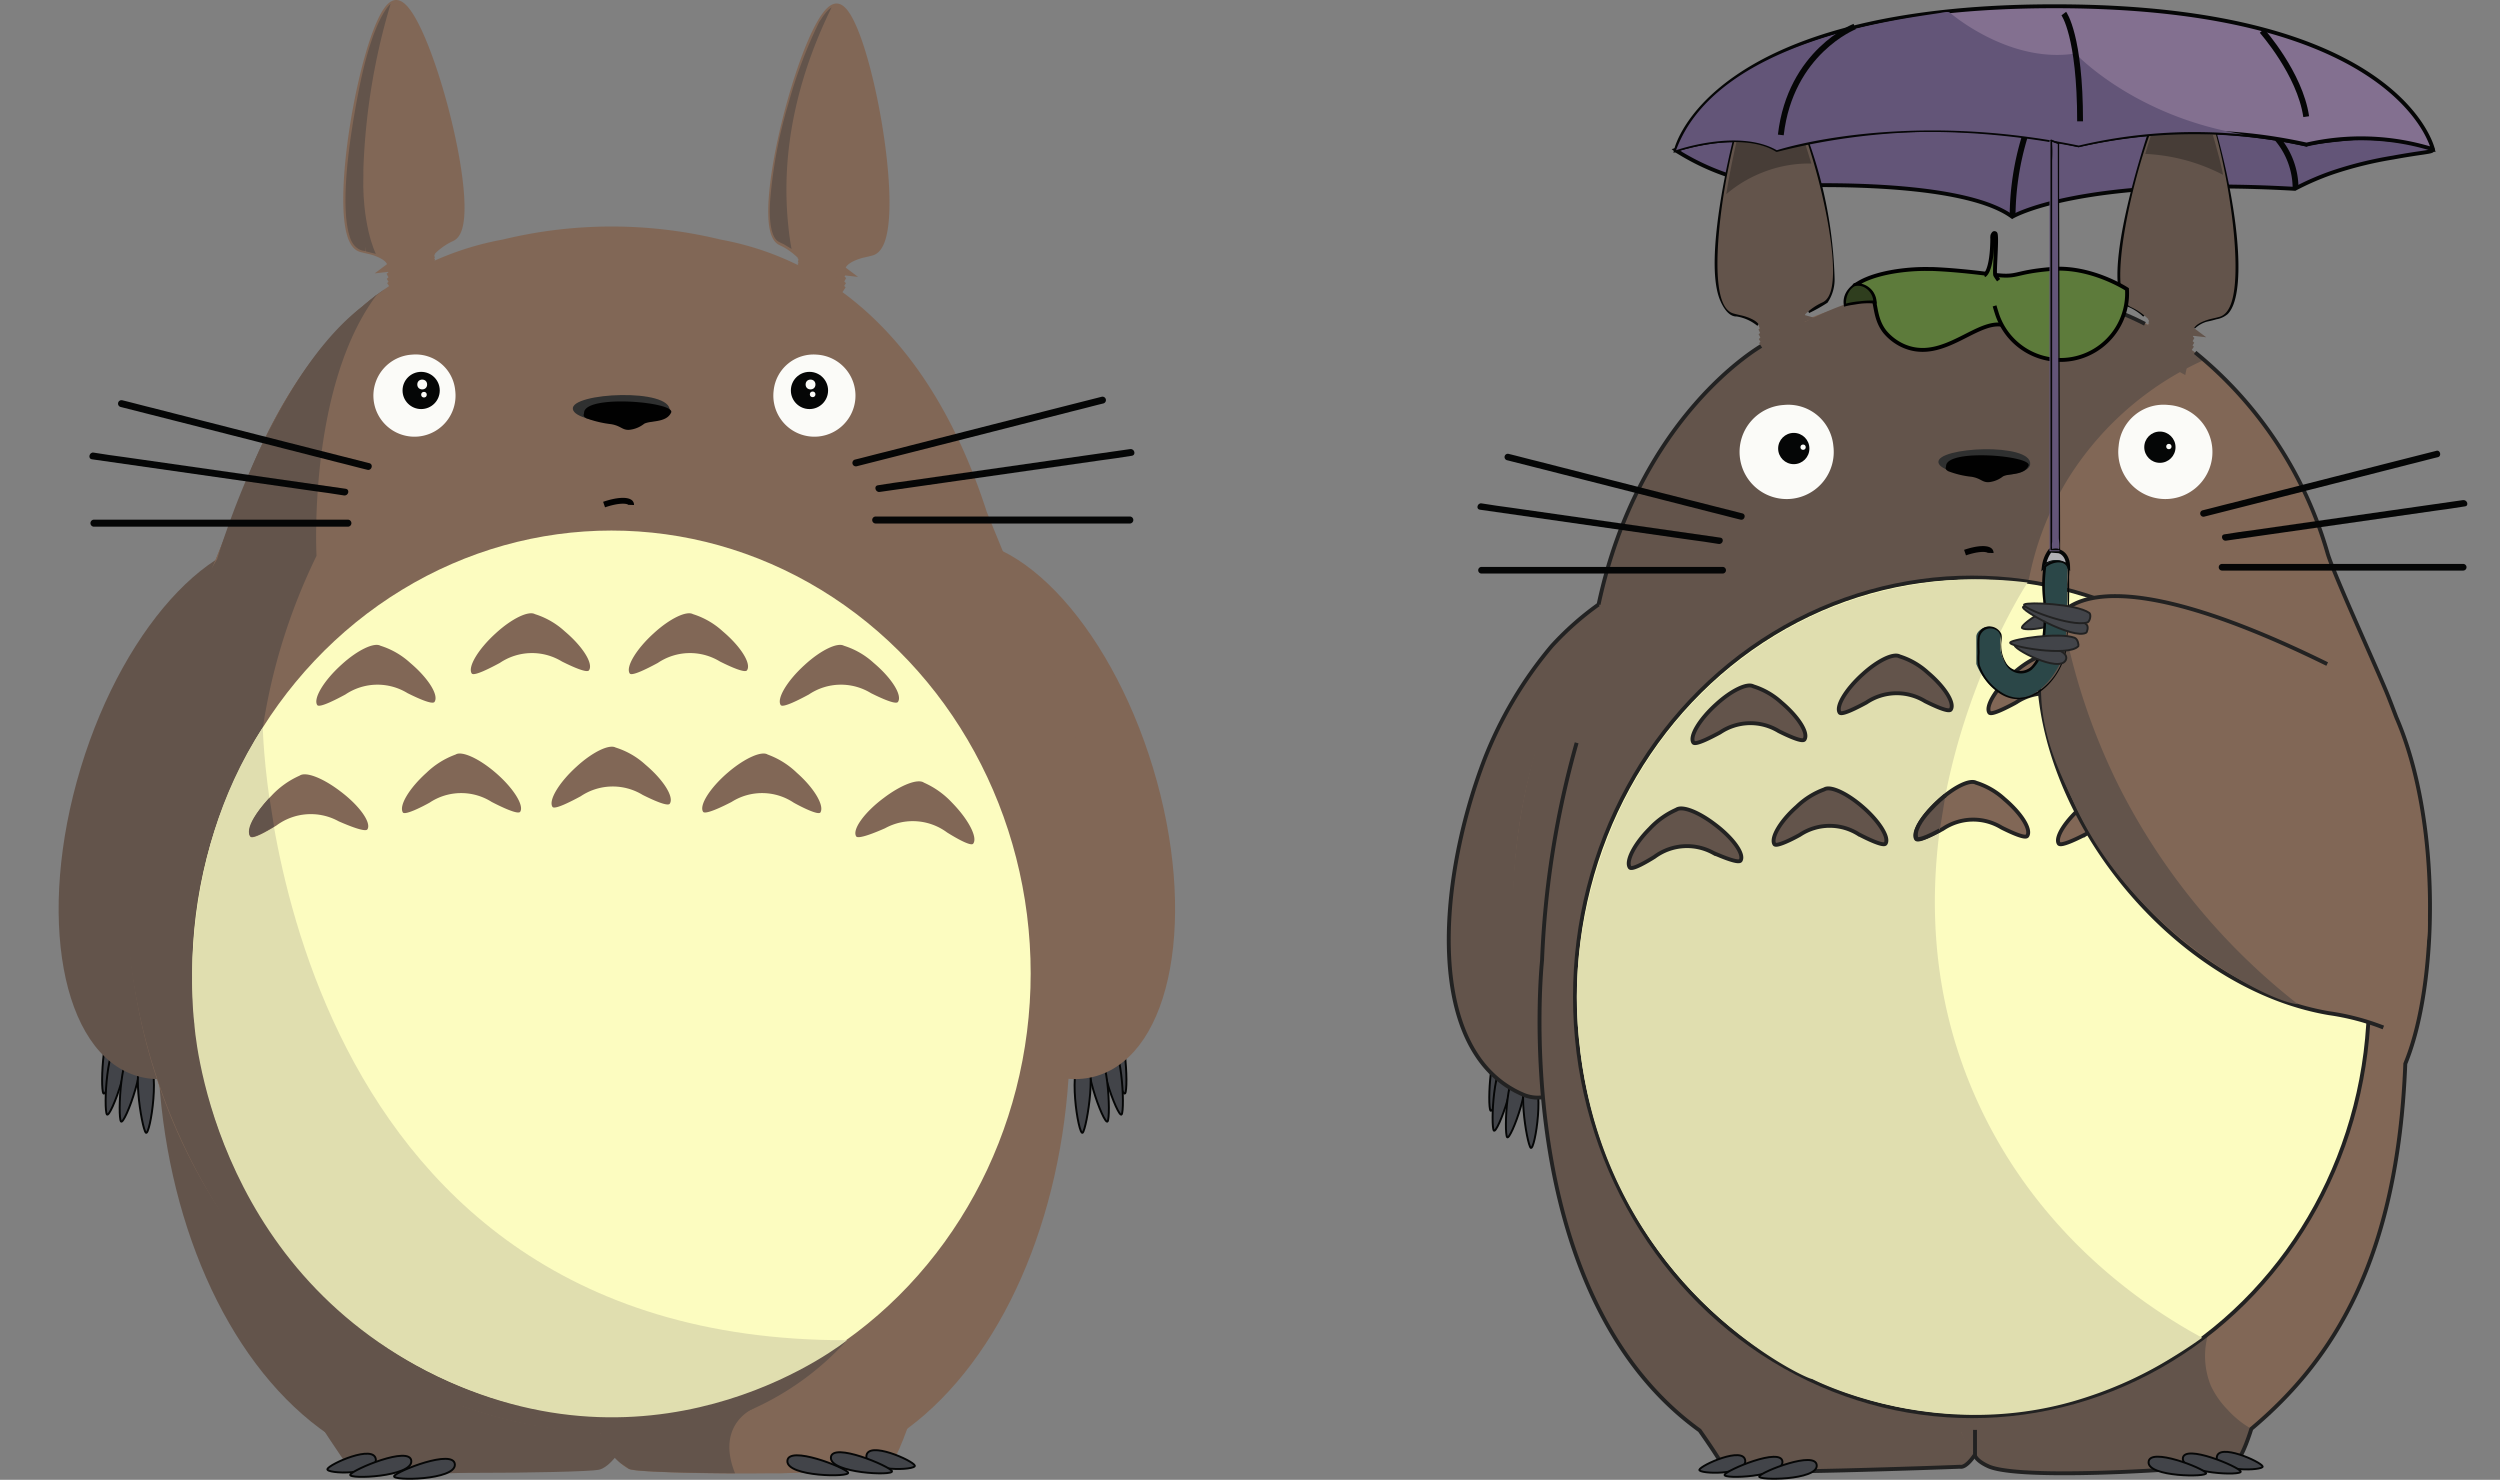 <svg xmlns="http://www.w3.org/2000/svg" viewBox="3869 270.412 321 190.003">
  <rect x="3869" y="270.412" width="321" height="190.003" fill="#808080" stroke="none"/>
  <defs>
    <style>
      .cls-1, .cls-20 {
        fill: #424449;
        stroke-width: 0.25px;
      }

      .cls-1, .cls-16, .cls-17, .cls-18, .cls-21, .cls-25, .cls-29, .cls-31 {
        stroke: #050606;
      }

      .cls-15, .cls-2, .cls-26 {
        fill: #63544b;
      }

      .cls-14, .cls-19, .cls-3, .cls-9 {
        fill: #816756;
      }

      .cls-13, .cls-4 {
        fill: #fcfcc0;
      }

      .cls-5 {
        fill: #e0deaf;
      }

      .cls-23, .cls-6 {
        fill: #fbfbf8;
      }

      .cls-7 {
        fill: #050606;
      }

      .cls-12, .cls-17, .cls-25, .cls-8 {
        fill: none;
      }

      .cls-8 {
        stroke: #010101;
      }

      .cls-17, .cls-31, .cls-8 {
        stroke-width: 0.75px;
      }

      .cls-9 {
        stroke: #816756;
      }

      .cls-18, .cls-19, .cls-23, .cls-25, .cls-26, .cls-9 {
        stroke-width: 1px;
      }

      .cls-10 {
        fill: #2f3030;
      }

      .cls-11 {
        fill: #010101;
      }

      .cls-12, .cls-13, .cls-14, .cls-15, .cls-19, .cls-20 {
        stroke: #222;
      }

      .cls-12, .cls-13, .cls-14, .cls-15, .cls-16, .cls-21, .cls-24, .cls-29 {
        stroke-width: 0.5px;
      }

      .cls-16, .cls-18, .cls-30 {
        fill: #635578;
      }

      .cls-21 {
        fill: #b0afb4;
      }

      .cls-22 {
        fill: #2b4748;
      }

      .cls-23, .cls-24 {
        stroke: #000;
      }

      .cls-24 {
        fill: #5d7b3b;
      }

      .cls-26 {
        stroke: #63544b;
      }

      .cls-27 {
        fill: #473d37;
      }

      .cls-28 {
        fill: #2f3e1e;
      }

      .cls-29, .cls-31 {
        fill: #837090;
      }
    </style>
  </defs>
  <g id="group-27" transform="translate(3847)">
    <g id="group-16" transform="translate(22 270.912)">
      <path id="path" class="cls-1" d="M12.5,299.543c-.451-.586-.045-9.963,1.893-9.2S12.947,300.129,12.5,299.543Z" transform="translate(0.78 -159.652)"/>
      <path id="path-2" data-name="path" class="cls-1" d="M13.5,305.543c-.451-.586-.045-9.963,1.893-9.2S13.947,306.129,13.5,305.543Z" transform="translate(0.231 -162.947)"/>
      <path id="path-3" data-name="path" class="cls-1" d="M17.5,307.543c-.451-.586-.045-9.963,1.893-9.2S17.947,308.129,17.5,307.543Z" transform="translate(-1.965 -164.046)"/>
      <path id="path-4" data-name="path" class="cls-1" d="M23.54,310.565c-.541-.5-2.029-9.738,0-9.377C25.569,301.593,24.081,311.06,23.54,310.565Z" transform="translate(-4.808 -165.625)"/>
      <ellipse id="ellipse" class="cls-2" cx="35.75" cy="18.348" rx="35.75" ry="18.348" transform="translate(0 132.327) rotate(-73.154)"/>
      <path id="path-5" data-name="path" class="cls-1" d="M300.669,299.543c.451-.586.045-9.963-1.893-9.2S300.218,300.129,300.669,299.543Z" transform="translate(-156.203 -159.652)"/>
      <path id="path-6" data-name="path" class="cls-1" d="M299.669,305.543c.451-.586.045-9.963-1.893-9.2S299.218,306.129,299.669,305.543Z" transform="translate(-155.654 -162.947)"/>
      <path id="path-7" data-name="path" class="cls-1" d="M295.669,307.543c.451-.586.045-9.963-1.893-9.2S295.218,308.129,295.669,307.543Z" transform="translate(-153.457 -164.046)"/>
      <path id="path-8" data-name="path" class="cls-1" d="M290.34,310.565c.541-.5,2.029-9.738,0-9.377C288.311,301.593,289.8,311.06,290.34,310.565Z" transform="translate(-151.329 -165.625)"/>
      <ellipse id="ellipse-2" data-name="ellipse" class="cls-3" cx="18.348" cy="35.75" rx="18.348" ry="35.75" transform="translate(102.569 74.526) rotate(-16.846)"/>
      <ellipse id="ellipse-3" data-name="ellipse" class="cls-2" cx="37.238" cy="56.398" rx="37.238" ry="56.398" transform="translate(20.219 75.873)"/>
      <ellipse id="ellipse-4" data-name="ellipse" class="cls-3" cx="37.238" cy="56.398" rx="37.238" ry="56.398" transform="translate(62.912 75.873)"/>
      <path id="path-9" data-name="path" class="cls-2" d="M72.9,402.8s3.516,5.5,4.418,6.537c.947,1.037,29.844.766,32.053.316,2.66-.541,6.762-9.016,2.66-6.086" transform="translate(-32.484 -221.434)"/>
      <path id="path-10" data-name="path" class="cls-3" d="M193.767,402.7s-1.984,6.041-2.885,6.266c-6.357,1.623-30.791,1.127-33.09.631-2.66-.586-6.672-9.062-2.66-6.131" transform="translate(-76.711 -221.379)"/>
      <path id="path-11" data-name="path" class="cls-1" d="M95.489,417.1c.316-.631,7.709-3.562,7.8-1.488C103.379,417.638,95.174,417.728,95.489,417.1Z" transform="translate(-44.884 -228.067)"/>
      <path id="path-12" data-name="path" class="cls-1" d="M76.493,415.394c.225-.631,6.041-3.246,6.221-1.217C82.8,416.25,76.268,416.025,76.493,415.394Z" transform="translate(-34.454 -227.266)"/>
      <path id="path-13" data-name="path" class="cls-1" d="M82.992,416.44c.271-.631,7.709-3.787,7.844-1.758S82.722,417.071,82.992,416.44Z" transform="translate(-38.023 -227.591)"/>
      <path id="path-14" data-name="path" class="cls-1" d="M215.3,416.1c-.316-.631-7.709-3.562-7.8-1.488C207.409,416.638,215.614,416.728,215.3,416.1Z" transform="translate(-106.402 -227.518)"/>
      <path id="path-15" data-name="path" class="cls-1" d="M236.219,414.394c-.225-.631-6.041-3.246-6.221-1.217C229.862,415.25,236.444,415.025,236.219,414.394Z" transform="translate(-118.757 -226.716)"/>
      <path id="path-16" data-name="path" class="cls-1" d="M227.742,415.44c-.271-.631-7.709-3.787-7.844-1.758S228.013,416.071,227.742,415.44Z" transform="translate(-113.211 -227.042)"/>
      <path id="path-17" data-name="path" class="cls-2" d="M51.719,82.476c-12.488,9.512-17.357,25.742-17.357,25.742l-8.7,21.685c-11.361,24.164-2.7,51.484-2.7,51.484a69.81,69.81,0,0,0,21.234,33.09A59.315,59.315,0,0,0,80.346,228.5a7.138,7.138,0,0,0,.947,2.029,7.027,7.027,0,0,0,1.758,2.029s.5.316.992.676c.857.541,13.66.586,13.66.586-2.57-6.4,2.48-8.385,2.48-8.385-8.16-1.533-29.439-6.627-45.758-25.381-19.43-22.361-24.119-55.316-12.8-85.7A63.526,63.526,0,0,1,45.9,94.513,65.337,65.337,0,0,1,52.53,82.07l.18-.27Z" transform="translate(-3.323 -45.148)"/>
      <path id="path-18" data-name="path" class="cls-3" d="M136.624,117.1l-6.762-16.545c-8.115-25.2-23.082-32.955-34.217-34.984a59.191,59.191,0,0,0-27.906,0c-9.648,1.758-22.271,7.8-30.746,25.967h0a70.785,70.785,0,0,0-2.8,6.9l-9.062,22.226-.27.676h0A76.019,76.019,0,0,0,19.5,149.466c0,38.23,27.816,69.2,62.168,69.2s62.168-30.971,62.168-69.2A75.255,75.255,0,0,0,136.624,117.1Z" transform="translate(-3.158 -35.318)"/>
      <path id="path-19" data-name="path" class="cls-2" d="M51.308,83.3c-8.926,11.857-7.754,33.541-7.754,33.541-13.209,27.094-9.2,58.787,9.783,79.435,22.316,24.254,54.5,21.639,58.336,21.279a36.442,36.442,0,0,1-12.127,8.836c-8.385,3.742-16,3.246-21.279,2.975a59.209,59.209,0,0,1-12.848-2.3A60.017,60.017,0,0,1,30.8,200.424a78.411,78.411,0,0,1-11.676-38.14A81.855,81.855,0,0,1,30.8,117.247s6.852-23.4,18.619-32.414l.811-.676C50.632,83.841,50.947,83.57,51.308,83.3Z" transform="translate(-2.912 -45.972)"/>
      <ellipse id="ellipse-5" data-name="ellipse" class="cls-4" cx="53.828" cy="56.849" rx="53.828" ry="56.849" transform="translate(24.683 67.623)"/>
      <path id="path-20" data-name="path" class="cls-5" d="M47.042,206.6s1.307,78.849,75.017,78.668c0,0-23.172,18.754-52.566,4.643s-31.242-45.262-31.242-45.262S35.5,224.182,47.042,206.6Z" transform="translate(-13.298 -113.686)"/>
      <path id="path-21" data-name="path" class="cls-3" d="M152.4,214.378a10.132,10.132,0,0,0-3.832-2.209c-.812-.451-2.93.541-5,2.434-2.3,2.074-3.652,4.373-3.111,5.184.27.406,2.434-.721,3.607-1.352a7.378,7.378,0,0,1,7.98-.18c1.172.586,3.2,1.533,3.471,1.127C156.1,218.525,154.7,216.316,152.4,214.378Z" transform="translate(-69.518 -116.685)"/>
      <path id="path-22" data-name="path" class="cls-3" d="M195.4,216.485a10.559,10.559,0,0,0-3.742-2.344c-.766-.5-2.93.451-5.049,2.254-2.344,1.984-3.787,4.283-3.246,5.094.271.406,2.434-.631,3.652-1.262a7.316,7.316,0,0,1,7.98.09c1.127.631,3.156,1.623,3.426,1.262C198.96,220.722,197.653,218.468,195.4,216.485Z" transform="translate(-93.084 -117.755)"/>
      <path id="path-23" data-name="path" class="cls-3" d="M239.278,224.667a11.026,11.026,0,0,0-3.607-2.57c-.766-.541-2.93.27-5.184,1.984-2.48,1.848-4.057,4.057-3.516,4.914.27.406,2.48-.5,3.7-1.037a7.4,7.4,0,0,1,7.98.541c1.082.676,3.021,1.8,3.336,1.443C242.614,229.176,241.4,226.831,239.278,224.667Z" transform="translate(-117.038 -122.105)"/>
      <path id="path-24" data-name="path" class="cls-3" d="M100.875,216.485a10.559,10.559,0,0,1,3.742-2.344c.766-.5,2.93.451,5.049,2.254,2.344,1.984,3.787,4.283,3.246,5.094-.271.406-2.434-.631-3.652-1.262a7.316,7.316,0,0,0-7.98.09c-1.127.631-3.156,1.623-3.426,1.262C97.314,220.722,98.666,218.468,100.875,216.485Z" transform="translate(-46.123 -117.755)"/>
      <path id="path-25" data-name="path" class="cls-3" d="M57.1,222.667a11.026,11.026,0,0,1,3.607-2.57c.766-.541,2.93.27,5.184,1.984,2.48,1.848,4.057,4.057,3.516,4.914-.271.406-2.48-.5-3.7-1.037a7.4,7.4,0,0,0-7.98.541c-1.082.676-3.021,1.8-3.336,1.443C53.766,227.176,54.983,224.831,57.1,222.667Z" transform="translate(-22.231 -121.007)"/>
      <path id="path-26" data-name="path" class="cls-3" d="M129.4,176.378a10.131,10.131,0,0,0-3.832-2.209c-.811-.451-2.93.541-5,2.434-2.3,2.074-3.652,4.373-3.111,5.184.27.406,2.434-.721,3.607-1.352a7.379,7.379,0,0,1,7.98-.18c1.172.586,3.2,1.533,3.471,1.127C133.1,180.525,131.7,178.316,129.4,176.378Z" transform="translate(-56.887 -95.816)"/>
      <path id="path-27" data-name="path" class="cls-3" d="M85.4,185.378a10.132,10.132,0,0,0-3.832-2.209c-.811-.451-2.93.541-5,2.434-2.3,2.074-3.652,4.373-3.111,5.184.271.406,2.434-.721,3.607-1.352a7.378,7.378,0,0,1,7.98-.18c1.172.586,3.2,1.533,3.471,1.127C89.1,189.525,87.7,187.316,85.4,185.378Z" transform="translate(-32.723 -100.758)"/>
      <path id="path-28" data-name="path" class="cls-3" d="M174.4,176.378a10.131,10.131,0,0,0-3.832-2.209c-.811-.451-2.93.541-5,2.434-2.3,2.074-3.652,4.373-3.111,5.184.271.406,2.434-.721,3.607-1.352a7.379,7.379,0,0,1,7.98-.18c1.172.586,3.2,1.533,3.471,1.127C178.1,180.525,176.7,178.316,174.4,176.378Z" transform="translate(-81.6 -95.816)"/>
      <path id="path-29" data-name="path" class="cls-3" d="M217.4,185.378a10.132,10.132,0,0,0-3.832-2.209c-.811-.451-2.93.541-5,2.434-2.3,2.074-3.652,4.373-3.111,5.184.271.406,2.434-.721,3.607-1.352a7.378,7.378,0,0,1,7.98-.18c1.172.586,3.2,1.533,3.471,1.127C221.1,189.525,219.7,187.316,217.4,185.378Z" transform="translate(-105.215 -100.758)"/>
      <path id="path-30" data-name="path" class="cls-2" d="M56.782,226.6l.586,3.7s-2.434,1.533-2.975,1.307C54.393,231.649,53,230.7,56.782,226.6Z" transform="translate(-22.182 -124.669)"/>
      <path id="path-31" data-name="path" class="cls-6" d="M100.092,104.985a5.273,5.273,0,1,1-5.545-4.6A5.093,5.093,0,0,1,100.092,104.985Z" transform="translate(-41.643 -55.35)"/>
      <ellipse id="ellipse-6" data-name="ellipse" class="cls-6" cx="0.631" cy="0.631" rx="0.631" ry="0.631" transform="translate(53.129 48.238)"/>
      <ellipse id="ellipse-7" data-name="ellipse" class="cls-6" cx="0.361" cy="0.361" rx="0.361" ry="0.361" transform="translate(53.129 49.771)"/>
      <path id="path-32" data-name="path" class="cls-6" d="M203.588,104.985a5.273,5.273,0,1,0,5.545-4.6A5.15,5.15,0,0,0,203.588,104.985Z" transform="translate(-104.249 -55.35)"/>
      <ellipse id="ellipse-8" data-name="ellipse" class="cls-7" cx="2.389" cy="2.389" rx="2.389" ry="2.389" transform="translate(101.548 47.246)"/>
      <ellipse id="ellipse-9" data-name="ellipse" class="cls-6" cx="0.631" cy="0.631" rx="0.631" ry="0.631" transform="translate(103.441 48.238)"/>
      <ellipse id="ellipse-10" data-name="ellipse" class="cls-6" cx="0.361" cy="0.361" rx="0.361" ry="0.361" transform="translate(103.982 49.771)"/>
      <ellipse id="ellipse-11" data-name="ellipse" class="cls-7" cx="2.389" cy="2.389" rx="2.389" ry="2.389" transform="translate(51.687 47.246)"/>
      <ellipse id="ellipse-12" data-name="ellipse" class="cls-6" cx="0.631" cy="0.631" rx="0.631" ry="0.631" transform="translate(53.58 48.238)"/>
      <ellipse id="ellipse-13" data-name="ellipse" class="cls-6" cx="0.361" cy="0.361" rx="0.361" ry="0.361" transform="translate(54.076 49.816)"/>
      <path id="path-33" data-name="path" class="cls-8" d="M155.3,142.507c1.578-.541,2.885-.631,3.336-.27a.409.409,0,0,1,.135.316" transform="translate(-77.736 -78.22)"/>
      <g id="group" transform="translate(109.443 50.433)">
        <g id="group-2" data-name="group">
          <path id="path-34" data-name="path" class="cls-7" d="M258.015,112.382q-13.863,3.516-27.771,7.078c-1.307.316-2.615.676-3.922.992a.444.444,0,0,0,.225.857q13.863-3.516,27.771-7.078c1.307-.316,2.615-.676,3.922-.992a.443.443,0,1,0-.225-.857Z" transform="translate(-226.012 -112.368)"/>
        </g>
      </g>
      <g id="group-3" data-name="group" transform="translate(112.398 57.158)">
        <g id="group-4" data-name="group">
          <path id="path-35" data-name="path" class="cls-7" d="M265.267,127.292c-9.467,1.352-18.889,2.7-28.357,4.057-1.352.18-2.66.361-4.012.586-.586.09-.316.947.225.857,9.467-1.352,18.889-2.7,28.357-4.057,1.352-.18,2.66-.361,4.012-.586.586-.09.361-.947-.225-.857Z" transform="translate(-232.569 -127.285)"/>
        </g>
      </g>
      <g id="group-5" data-name="group" transform="translate(111.973 65.82)">
        <g id="group-6" data-name="group">
          <path id="path-36" data-name="path" class="cls-7" d="M264.749,146.5H232.065a.451.451,0,0,0,0,.9h32.685a.451.451,0,0,0,0-.9Z" transform="translate(-231.625 -146.5)"/>
        </g>
      </g>
      <g id="group-7" data-name="group" transform="translate(15.143 50.883)">
        <g id="group-8" data-name="group">
          <path id="path-37" data-name="path" class="cls-7" d="M17.183,114.239q13.863,3.516,27.771,7.078c1.307.316,2.615.676,3.922.992.541.135.811-.721.225-.857q-13.863-3.516-27.771-7.078c-1.307-.316-2.615-.676-3.922-.992a.443.443,0,1,0-.225.857Z" transform="translate(-16.84 -113.368)"/>
        </g>
      </g>
      <g id="group-9" data-name="group" transform="translate(11.479 57.608)">
        <g id="group-10" data-name="group" transform="translate(0)">
          <path id="path-38" data-name="path" class="cls-7" d="M9.022,129.148c9.467,1.352,18.889,2.7,28.357,4.057,1.352.18,2.66.361,4.012.586.586.09.811-.766.225-.857-9.467-1.352-18.889-2.7-28.357-4.057-1.352-.18-2.66-.361-4.012-.586-.541-.09-.766.766-.225.857Z" transform="translate(-8.712 -128.285)"/>
        </g>
      </g>
      <g id="group-11" data-name="group" transform="translate(11.609 66.226)">
        <g id="group-12" data-name="group" transform="translate(0)">
          <path id="path-39" data-name="path" class="cls-7" d="M9.406,148.3H42.09a.451.451,0,0,0,0-.9H9.406a.453.453,0,0,0,0,.9Z" transform="translate(-9 -147.4)"/>
        </g>
      </g>
      <path id="path-40" data-name="path" class="cls-9" d="M88.423.5C84.817.455,79.182,30.75,83.96,31.877c.5.135.947.225,1.307.316.947.27,2.119.766,2.434,1.533l-.271.18.316-.045v.045h0l.045.225-.361.27.406-.045.045.316-.406.225.451-.09.045.316-.451.406.5-.135.045.27-.5.5.541-.18.045.18-.541.541.586-.225.586,2.885,4.869-2.66-.721-3.111.09-.045h-.09l-.045-.18.225-.135-.225.045-.045-.135L93.157,33l-.361.045-.045-.135v-.045l.451-.18H92.8a1.975,1.975,0,0,1,.225-.406l.18-.09h-.135a8.646,8.646,0,0,1,2.48-1.713C99.559,28.676,92.03.545,88.423.5Z" transform="translate(-37.548 -0.5)"/>
      <path id="path-41" data-name="path" class="cls-9" d="M211.427,1.5c3.607-.045,9.242,30.25,4.463,31.377-.5.135-.947.225-1.307.316-.947.27-2.119.766-2.434,1.533l.271.18-.316-.045v.045h0l-.045.225.361.27-.406-.045-.045.316.406.316-.451-.09-.045.316.451.406-.5-.135-.045.27.5.5-.541-.18-.045.18.541.541-.586-.225-.586,2.885-4.869-2.66.721-3.111-.09-.045h.09l.045-.18-.225-.135.225.045.045-.135-.316-.135.361.045L207.1,34v-.045l-.451-.18h.406a1.975,1.975,0,0,0-.225-.406l-.18-.09h.135a8.646,8.646,0,0,0-2.48-1.713C200.291,29.676,207.82,1.545,211.427,1.5Z" transform="translate(-104.018 -1.049)"/>
      <path id="path-42" data-name="path" class="cls-2" d="M87.442.5s-2.209,1.623-4.057,10.955S81.221,27.279,82.168,30.3c0,0,.406,1.848,2.074,1.939A83.855,83.855,0,0,1,87.442.5Z" transform="translate(-37.288 -0.5)"/>
      <path id="path-43" data-name="path" class="cls-2" d="M88.15,58.19S86.211,54.4,86.572,47.1c0,0-.586,7.3.316,10.775" transform="translate(-39.889 -26.092)"/>
      <path id="path-44" data-name="path" class="cls-2" d="M210.437,1.5c-3.652,7.439-6.717,17.221-5.545,28.176q.135,1.42.406,2.84l-1.037-.631a5.156,5.156,0,0,1-.721-.361c-.18-.135-1.262-.811-.992-5.184a59.9,59.9,0,0,1,2.344-12.488,59.859,59.859,0,0,1,3.922-10.414,3.059,3.059,0,0,1,.271-.406,6.394,6.394,0,0,1,1.037-1.307C210.256,1.635,210.347,1.545,210.437,1.5Z" transform="translate(-103.66 -1.049)"/>
      <path id="path-45" data-name="path" class="cls-10" d="M146.393,113.706c-.316-2.119,12.668-2.75,12.443.225C158.655,116.366,146.709,115.825,146.393,113.706Z" transform="translate(-72.841 -61.682)"/>
      <path id="path-46" data-name="path" class="cls-11" d="M149.808,115.88c-.5-.316-.271-.451-.271-.721.18-2.389,11.812-1.352,11.18,0s-2.7.992-3.471,1.443a3.7,3.7,0,0,1-1.848.766c-.947.09-1.082-.5-2.389-.721A13.563,13.563,0,0,1,149.808,115.88Z" transform="translate(-74.543 -62.683)"/>
    </g>
    <g id="group-17" transform="translate(200.863 271.216)">
      <path id="path-47" data-name="path" class="cls-1" d="M12.587,320.654c-.427-.555-.043-9.436,1.793-8.71S13.014,321.209,12.587,320.654Z" transform="translate(-0.069 -178.857)"/>
      <path id="path-48" data-name="path" class="cls-1" d="M13.587,326.654c-.427-.555-.043-9.436,1.793-8.71S14.014,327.209,13.587,326.654Z" transform="translate(-0.642 -182.296)"/>
      <path id="path-49" data-name="path" class="cls-1" d="M17.587,328.654c-.427-.555-.043-9.436,1.793-8.71S18.014,329.209,17.587,328.654Z" transform="translate(-2.934 -183.442)"/>
      <path id="path-50" data-name="path" class="cls-1" d="M23.585,331.668c-.512-.47-1.921-9.223,0-8.881S24.14,332.095,23.585,331.668Z" transform="translate(-5.901 -185.09)"/>
      <ellipse id="ellipse-14" data-name="ellipse" class="cls-2" cx="33.859" cy="17.378" rx="33.859" ry="17.378" transform="translate(0 134.597) rotate(-73.154)"/>
      <ellipse id="ellipse-15" data-name="ellipse" class="cls-2" cx="35.268" cy="53.414" rx="35.268" ry="53.414" transform="translate(19.094 81.124)"/>
      <ellipse id="ellipse-16" data-name="ellipse" class="cls-3" cx="35.268" cy="53.414" rx="35.268" ry="53.414" transform="translate(59.57 81.124)"/>
      <path id="path-51" data-name="path" class="cls-2" d="M73.1,424.3s3.33,5.209,4.184,6.191c.9.982,28.265.726,30.357.3,2.519-.512,6.4-8.539,2.519-5.764" transform="translate(-34.836 -243.265)"/>
      <path id="path-52" data-name="path" class="cls-3" d="M191.733,424.2s-1.879,5.721-2.733,5.935c-6.02,1.537-29.162,1.067-31.34.6-2.519-.555-6.319-8.582-2.519-5.807" transform="translate(-80.927 -243.208)"/>
      <path id="path-53" data-name="path" class="cls-2" d="M50.23,104.1c-11.87,8.966-16.438,24.38-16.438,24.38l-8.24,20.537c-10.76,22.885-2.562,48.76-2.562,48.76A66.116,66.116,0,0,0,43.1,229.114a56.176,56.176,0,0,0,34.243,13.279,6.906,6.906,0,0,0,.9,1.921,8.97,8.97,0,0,0,2.69,2.562c2.049,1.238,26.429.982,31.766-.811a3.215,3.215,0,0,0,1.067-1.751c.256-.9.683-1.58.854-2.22a12.485,12.485,0,0,1-3.074-2.476,11.272,11.272,0,0,1-2.135-3.074,10.151,10.151,0,0,1-.384-6.447c-3.8.683-33.816,5.764-56.189-14.6C31.87,196.451,26.362,163.1,40.666,134.327a60.165,60.165,0,0,1,4.056-18.787A61.881,61.881,0,0,1,51,103.756l.171-.256Z" transform="translate(-4.408 -59.437)"/>
      <path id="path-54" data-name="path" class="cls-3" d="M130.627,134.529l-6.4-15.328c-7.685-23.312-21.861-30.443-32.407-32.364a57.572,57.572,0,0,0-26.429,0c-9.137,1.622-21.092,7.216-29.119,24h0a64.32,64.32,0,0,0-2.647,6.4,111.159,111.159,0,0,1-8.582,20.537l-.256.64h0A68.885,68.885,0,0,0,19.7,164.46c0,35.353,26.344,64,58.879,64s58.879-28.65,58.879-64A68.345,68.345,0,0,0,130.627,134.529Z" transform="translate(-4.236 -49.008)"/>
      <path id="path-55" data-name="path" class="cls-2" d="M108.14,93.6a39.893,39.893,0,0,0-17.378,15.157,38.511,38.511,0,0,0-5.081,13.023c-36.591,16.481-47.607,56.061-33.9,78.007,9.692,15.5,32.236,23.142,55.463,18.957a15.451,15.451,0,0,1-3.5,7.728c-5.636,6.276-16.054,5.764-28.308,4.654a59.343,59.343,0,0,1-12.169-2.178,56.841,56.841,0,0,1-32.791-25.234,74.262,74.262,0,0,1-11.058-36.122,77.524,77.524,0,0,1,11.058-42.654c1.067-5.636,4.611-20.238,17.634-30.7a57.782,57.782,0,0,1,10.418-6.319C79.917,77.845,103.657,89.031,108.14,93.6Z" transform="translate(-4.037 -48.17)"/>
      <path id="path-56" data-name="path" class="cls-12" d="M40.487,102.3s-15.8,8.838-21.007,33.261a37.943,37.943,0,0,0-6.02,5.337,51.859,51.859,0,0,0-8.667,14.645c-6.02,15.8-7.6,37.445,4.91,42.91a4.782,4.782,0,0,0,2.6.384" transform="translate(6.915 -58.749)"/>
      <path id="path-57" data-name="path" class="cls-12" d="M205.99,94.138s-1.665-.854-2.69-1.238" transform="translate(-109.444 -53.363)"/>
      <path id="path-58" data-name="path" class="cls-12" d="M186.765,104.4a51.523,51.523,0,0,1,16.993,25.746c.726,2.6,6.746,15.67,7.9,18.659.555,1.409.939,2.476,1.025,2.647,5.679,13.279,5.252,34.157,1.067,44.277-.982,25.02-9.18,38-19.769,46.881,0,0-1.153,3.843-2.092,4.355s-27.027,2.476-31.638.47c-1.537-.683-1.751-1.366-1.751-1.366v-3.33" transform="translate(-83.772 -59.953)"/>
      <path id="path-59" data-name="path" class="cls-12" d="M83.413,313.257s-1.067,1.665-1.879,1.494c-.726.043-30.1,1.11-30.229.384-.128-.683-3.2-5.038-3.2-5.038-24.764-17.89-20.238-60.373-20.238-60.373a119.756,119.756,0,0,1,4.44-27.924" transform="translate(-8.729 -127.226)"/>
      <path id="path-60" data-name="path" class="cls-1" d="M75.6,437.889c.213-.6,5.721-3.074,5.892-1.153C81.616,438.658,75.425,438.444,75.6,437.889Z" transform="translate(-36.264 -249.98)"/>
      <path id="path-61" data-name="path" class="cls-1" d="M83.189,438.812c.256-.6,7.3-3.587,7.429-1.665C90.7,439.111,82.89,439.41,83.189,438.812Z" transform="translate(-40.612 -250.262)"/>
      <path id="path-62" data-name="path" class="cls-1" d="M93.592,439.579c.3-.6,7.3-3.373,7.387-1.409C101.106,440.092,93.336,440.134,93.592,439.579Z" transform="translate(-46.574 -250.817)"/>
      <path id="path-63" data-name="path" class="cls-1" d="M237.088,436.889c-.214-.6-5.721-3.074-5.892-1.153S237.258,437.444,237.088,436.889Z" transform="translate(-125.427 -249.407)"/>
      <path id="path-64" data-name="path" class="cls-1" d="M228.428,437.812c-.256-.6-7.3-3.586-7.429-1.665C220.914,438.111,228.727,438.41,228.428,437.812Z" transform="translate(-119.586 -249.689)"/>
      <path id="path-65" data-name="path" class="cls-1" d="M218.084,438.579c-.3-.6-7.3-3.373-7.387-1.409C210.57,439.092,218.341,439.134,218.084,438.579Z" transform="translate(-113.683 -250.244)"/>
      <ellipse id="ellipse-17" data-name="ellipse" class="cls-13" cx="50.98" cy="53.841" rx="50.98" ry="53.841" transform="translate(23.363 73.353)"/>
      <path id="path-66" data-name="path" class="cls-5" d="M96.631,173.067c-1.58,2.434-21.477,34.67-6.106,67.333,8.2,17.463,22.373,26.3,28.522,29.632-.939.683-2.263,1.58-3.885,2.562a50.255,50.255,0,0,1-10.845,5.038c-17.463,5.849-33-1.11-35.353-2.306-.47.171-26.173-11.528-29.76-42.184-.043-.555-.128-1.153-.128-1.153-1.964-17.378,5.807-31.211,7.045-33.3A51.506,51.506,0,0,1,69.3,177.208,50.673,50.673,0,0,1,96.631,173.067Z" transform="translate(-15.157 -99.073)"/>
      <path id="path-67" data-name="path" class="cls-14" d="M151.964,235.755a9.6,9.6,0,0,0-3.629-2.092c-.769-.427-2.775.512-4.739,2.306-2.178,1.964-3.458,4.142-2.946,4.91.256.384,2.306-.683,3.416-1.281a6.988,6.988,0,0,1,7.557-.171c1.11.555,3.032,1.452,3.288,1.067C155.465,239.683,154.141,237.591,151.964,235.755Z" transform="translate(-73.479 -133.966)"/>
      <path id="path-68" data-name="path" class="cls-14" d="M194.956,237.854a10,10,0,0,0-3.544-2.22c-.726-.47-2.775.427-4.782,2.135-2.22,1.879-3.587,4.056-3.074,4.825.256.384,2.306-.6,3.458-1.2a6.929,6.929,0,0,1,7.557.085c1.067.6,2.989,1.537,3.245,1.2C198.329,241.91,197.048,239.732,194.956,237.854Z" transform="translate(-98.069 -135.082)"/>
      <path id="path-69" data-name="path" class="cls-3" d="M238.721,246.123a10.442,10.442,0,0,0-3.416-2.434c-.726-.512-2.775.256-4.91,1.879-2.348,1.751-3.843,3.843-3.33,4.654.256.384,2.348-.47,3.5-.982a7.009,7.009,0,0,1,7.557.512c1.025.64,2.861,1.708,3.16,1.366C241.881,250.35,240.728,248.129,238.721,246.123Z" transform="translate(-123.005 -139.679)"/>
      <path id="path-70" data-name="path" class="cls-15" d="M100.906,237.854a10,10,0,0,1,3.544-2.22c.726-.47,2.775.427,4.782,2.135,2.22,1.879,3.587,4.056,3.074,4.825-.256.384-2.306-.6-3.458-1.2a6.929,6.929,0,0,0-7.557.085c-1.067.6-2.989,1.537-3.245,1.2C97.533,241.91,98.771,239.732,100.906,237.854Z" transform="translate(-49.064 -135.082)"/>
      <path id="path-71" data-name="path" class="cls-15" d="M57.071,244.123a10.442,10.442,0,0,1,3.416-2.434c.726-.512,2.775.256,4.91,1.879,2.348,1.751,3.843,3.843,3.33,4.654-.256.384-2.348-.47-3.5-.982a7.009,7.009,0,0,0-7.557.512c-1.025.64-2.861,1.708-3.16,1.366C53.954,248.35,55.064,246.129,57.071,244.123Z" transform="translate(-24.101 -138.533)"/>
      <path id="path-72" data-name="path" class="cls-15" d="M128.964,197.755a9.6,9.6,0,0,0-3.629-2.092c-.769-.427-2.775.512-4.739,2.306-2.178,1.964-3.458,4.142-2.946,4.91.256.384,2.306-.683,3.416-1.281a6.988,6.988,0,0,1,7.557-.171c1.11.555,3.031,1.452,3.288,1.067C132.465,201.683,131.141,199.591,128.964,197.755Z" transform="translate(-60.299 -112.191)"/>
      <path id="path-73" data-name="path" class="cls-15" d="M84.964,206.755a9.6,9.6,0,0,0-3.629-2.092c-.769-.427-2.775.512-4.739,2.306-2.178,1.964-3.458,4.142-2.946,4.91.256.384,2.306-.683,3.416-1.281a6.988,6.988,0,0,1,7.557-.171c1.11.555,3.031,1.452,3.288,1.067C88.465,210.683,87.141,208.591,84.964,206.755Z" transform="translate(-35.086 -117.348)"/>
      <path id="path-74" data-name="path" class="cls-14" d="M173.964,197.755a9.6,9.6,0,0,0-3.629-2.092c-.769-.427-2.775.512-4.739,2.306-2.178,1.964-3.458,4.142-2.946,4.91.256.384,2.306-.683,3.416-1.281a6.988,6.988,0,0,1,7.557-.171c1.11.555,3.031,1.452,3.288,1.067C177.465,201.683,176.141,199.591,173.964,197.755Z" transform="translate(-86.085 -112.191)"/>
      <path id="path-75" data-name="path" class="cls-3" d="M216.964,206.755a9.6,9.6,0,0,0-3.629-2.092c-.769-.427-2.775.512-4.739,2.306-2.178,1.964-3.458,4.142-2.946,4.91.256.384,2.306-.683,3.416-1.281a6.988,6.988,0,0,1,7.557-.171c1.11.555,3.032,1.452,3.288,1.067C220.465,210.683,219.141,208.591,216.964,206.755Z" transform="translate(-110.726 -117.348)"/>
      <path id="path-76" data-name="path" class="cls-15" d="M144.507,237.6s-4.44,3.587-3.715,5.551c0,0,.171.47,2.989-1.067" transform="translate(-73.579 -136.28)"/>
      <path id="path-77" data-name="path" class="cls-16" d="M155.345,38.57s-5.636.512-5.892.811a65.428,65.428,0,0,0-29.247.085c-23.868-4.739-38.769.6-38.769.6s-4.014-2.775-12.937,0c.214.171.47.3.683.47a30.466,30.466,0,0,0,12.382,4.184s23.1-1.238,30.144,3.928c0,0,8.625-5.166,36.292-3.587a34.7,34.7,0,0,1,4.825-2.092,49.022,49.022,0,0,1,7.771-1.921c3.928-.726,5.081-.683,5.081-.982C165.977,39,155.559,38.229,155.345,38.57Z" transform="translate(-32.2 -21.62)"/>
      <path id="path-78" data-name="path" class="cls-17" d="M169.8,49.733A35.693,35.693,0,0,1,171.38,39.4" transform="translate(-90.248 -22.706)"/>
      <path id="path-79" data-name="path" class="cls-17" d="M249.4,40.1a9.915,9.915,0,0,1,2.348,6.4" transform="translate(-135.861 -23.107)"/>
      <path id="path-80" data-name="path" class="cls-18" d="M83.692,41s-3.8,14.987-1.665,20.153c.854,2.007,1.665,1.793,1.665,1.793A6.1,6.1,0,0,1,86.68,64.27" transform="translate(-39.578 -23.622)"/>
      <path id="path-81" data-name="path" class="cls-18" d="M107.814,63.078a19.773,19.773,0,0,0,2.22-1.238,4.778,4.778,0,0,0,.769-2.775A56.144,56.144,0,0,0,107.6,41.9" transform="translate(-54.605 -24.138)"/>
      <ellipse id="ellipse-18" data-name="ellipse" class="cls-3" cx="16.951" cy="32.663" rx="16.951" ry="32.663" transform="matrix(0.756, -0.655, 0.655, 0.756, 73.729, 88.781)"/>
      <path id="path-82" data-name="path" class="cls-14" d="M221.981,233.063a31.2,31.2,0,0,0-7-1.836c-18.4-3.16-34.8-22.074-37.018-40.434-.64-5.166.512-8.326,2.306-10.5,1.324-1.622,7.088-7.387,34.5,6.106h0" transform="translate(-94.821 -101.94)"/>
      <path id="path-83" data-name="path" class="cls-19" d="M86.8,41" transform="translate(-42.686 -23.622)"/>
      <path id="path-84" data-name="path" class="cls-2" d="M181.025,182.8a81.888,81.888,0,0,0,7.173,21.9,82.9,82.9,0,0,0,23.142,28.308c-3.715-.213-21.22-9.308-28.692-25.7-1.708-3.715-4.526-8.966-4.27-15.627A20.461,20.461,0,0,1,181.025,182.8Z" transform="translate(-95.154 -104.878)"/>
      <path id="path-85" data-name="path" class="cls-20" d="M172.6,183.887c.085-.6,4.569-3.672,5.038-1.793C178.064,183.973,172.513,184.485,172.6,183.887Z" transform="translate(-91.851 -104.129)"/>
      <path id="path-86" data-name="path" class="cls-21" d="M180.011,163.976a4.233,4.233,0,0,0-.811,2.049,2.342,2.342,0,0,1,3.117,0c-.043-1.751-1.2-1.964-1.2-1.964Z" transform="translate(-95.634 -94.081)"/>
      <g id="group-13" data-name="group" transform="translate(74.898 71.136)">
        <path id="path-87" data-name="path" class="cls-22" d="M167.61,167.679c-.64,2.434,1.58,12.724-2.946,13.578-2.178-.128-2.946-2.434-2.647-4.483.128-.769-.939-1.366-1.622-1.324-.64.043-1.494.6-1.494,1.281v3.5c.854,2.22,2.989,4.312,5.252,4.355s4.355-1.964,5.679-4.782c.854-1.793.64-7.856.811-12.169A1.944,1.944,0,0,0,167.61,167.679Z" transform="translate(-158.9 -166.913)"/>
        <g id="group-14" data-name="group" transform="translate(0.137)">
          <path id="path-88" data-name="path" class="cls-7" d="M167.709,167.672a16.509,16.509,0,0,0-.043,4.355,23.665,23.665,0,0,1-.3,6.02,5.155,5.155,0,0,1-1.153,2.434,2.1,2.1,0,0,1-3.373-.512,4.205,4.205,0,0,1-.555-2.049c-.043-.512.171-1.11,0-1.58a1.689,1.689,0,0,0-1.58-.939c-1.836.128-1.452,2.22-1.452,3.5a5.1,5.1,0,0,0,.128,1.793,7.036,7.036,0,0,0,2.306,3.031c3.971,3.074,8.369-1.409,8.966-5.422a81.326,81.326,0,0,0,.342-9.137c0-.939.256-1.452-.555-1.964a2.108,2.108,0,0,0-2.647.47c-.085.085.043.256.171.171.811-.726,2.6-1.11,2.861.214a9.639,9.639,0,0,1-.043,1.921v2.007a37.4,37.4,0,0,1-.384,6.917,8.1,8.1,0,0,1-4.142,5.294,4.065,4.065,0,0,1-3.885-.3,6.62,6.62,0,0,1-2.861-3.587,10.288,10.288,0,0,1,0-1.622,13.17,13.17,0,0,1,0-1.836,1.4,1.4,0,0,1,2.391-.769c.512.555.213,1.452.3,2.178a4.465,4.465,0,0,0,.769,2.178,2.22,2.22,0,0,0,3.245.512,5.214,5.214,0,0,0,1.58-3.245,27.93,27.93,0,0,0,.213-5.337,17.844,17.844,0,0,1,.043-4.526C167.965,167.587,167.752,167.544,167.709,167.672Z" transform="translate(-159.222 -166.907)"/>
        </g>
      </g>
      <path id="path-89" data-name="path" class="cls-20" d="M172.951,180.838c.512-.3,6.789.9,8.155,2.306.256.256.043.982-.085,1.025C179.313,185.065,172.354,181.137,172.951,180.838Z" transform="translate(-92.033 -103.727)"/>
      <path id="path-90" data-name="path" class="cls-20" d="M173.262,180.012c.47-.342,6.661-.085,8.326,1.067.342.214.085,1.153-.214,1.238C179.282,182.958,172.749,180.4,173.262,180.012Z" transform="translate(-92.215 -103.2)"/>
      <path id="path-91" data-name="path" class="cls-20" d="M170.46,192.123c.47-.427,7.344.171,6.533,1.964C176.181,195.838,169.948,192.55,170.46,192.123Z" transform="translate(-90.609 -110.145)"/>
      <path id="path-92" data-name="path" class="cls-20" d="M169.078,190.43c.384-.427,6.234-1.324,8.24-.6.47.171.555.982.512,1.067C176.635,192.351,168.651,190.942,169.078,190.43Z" transform="translate(-89.824 -108.751)"/>
      <ellipse id="ellipse-19" data-name="ellipse" class="cls-6" cx="0.598" cy="0.598" rx="0.598" ry="0.598" transform="translate(50.262 54.951)"/>
      <ellipse id="ellipse-20" data-name="ellipse" class="cls-6" cx="0.342" cy="0.342" rx="0.342" ry="0.342" transform="translate(50.305 56.445)"/>
      <path id="path-93" data-name="path" class="cls-6" d="M99.73,125.434a6.046,6.046,0,1,1-6.362-5.252A5.809,5.809,0,0,1,99.73,125.434Z" transform="translate(-43.191 -68.988)"/>
      <path id="path-94" data-name="path" class="cls-6" d="M201.689,125.426a6.046,6.046,0,1,0,6.362-5.252A5.78,5.78,0,0,0,201.689,125.426Z" transform="translate(-108.516 -68.981)"/>
      <ellipse id="ellipse-21" data-name="ellipse" class="cls-7" cx="2.007" cy="2.007" rx="2.007" ry="2.007" transform="translate(49.451 54.78)"/>
      <ellipse id="ellipse-22" data-name="ellipse" class="cls-6" cx="0.342" cy="0.342" rx="0.342" ry="0.342" transform="translate(52.312 56.274)"/>
      <ellipse id="ellipse-23" data-name="ellipse" class="cls-7" cx="2.007" cy="2.007" rx="2.007" ry="2.007" transform="translate(96.46 54.609)"/>
      <ellipse id="ellipse-24" data-name="ellipse" class="cls-6" cx="0.342" cy="0.342" rx="0.342" ry="0.342" transform="translate(99.278 56.189)"/>
      <path id="path-95" data-name="path" class="cls-23" d="M168.4,96.5" transform="translate(-89.445 -55.426)"/>
      <path id="path-96" data-name="path" class="cls-24" d="M124.2,82.4" transform="translate(-64.117 -47.346)"/>
      <path id="path-97" data-name="path" class="cls-8" d="M155.5,163.981c1.494-.512,2.733-.6,3.16-.256a.388.388,0,0,1,.128.3" transform="translate(-82.053 -93.83)"/>
      <g id="group-15" data-name="group" transform="translate(103.638 57.063)">
        <g id="group-16-2" data-name="group">
          <path id="path-98" data-name="path" class="cls-7" d="M256.522,133.97q-13.129,3.33-26.3,6.7c-1.238.3-2.476.64-3.715.939a.42.42,0,0,0,.214.811q13.129-3.33,26.3-6.7c1.238-.3,2.476-.64,3.715-.939.512-.128.3-.982-.213-.811Z" transform="translate(-226.212 -133.947)"/>
        </g>
      </g>
      <g id="group-17-2" data-name="group" transform="translate(106.438 63.403)">
        <g id="group-18" data-name="group">
          <path id="path-99" data-name="path" class="cls-7" d="M263.737,148.8c-8.966,1.281-17.89,2.562-26.856,3.843-1.281.171-2.519.342-3.8.555-.555.085-.3.9.214.811,8.966-1.281,17.89-2.562,26.856-3.843,1.281-.171,2.519-.342,3.8-.555.555-.043.342-.854-.213-.811Z" transform="translate(-232.769 -148.796)"/>
        </g>
      </g>
      <g id="group-19" data-name="group" transform="translate(106.035 71.603)">
        <g id="group-20" data-name="group">
          <path id="path-100" data-name="path" class="cls-7" d="M263.2,168H232.241a.427.427,0,0,0,0,.854H263.2a.427.427,0,0,0,0-.854Z" transform="translate(-231.825 -168)"/>
        </g>
      </g>
      <g id="group-21" data-name="group" transform="translate(14.317 57.456)">
        <g id="group-22" data-name="group">
          <path id="path-101" data-name="path" class="cls-7" d="M17.306,135.693q13.129,3.33,26.3,6.7c1.238.3,2.476.64,3.715.939.512.128.769-.683.213-.811q-13.129-3.33-26.3-6.7c-1.238-.3-2.476-.64-3.715-.939a.42.42,0,0,0-.213.811Z" transform="translate(-17.012 -134.868)"/>
        </g>
      </g>
      <g id="group-23" data-name="group" transform="translate(10.84 63.826)">
        <g id="group-24" data-name="group" transform="translate(0)">
          <path id="path-102" data-name="path" class="cls-7" d="M9.181,150.6c8.966,1.281,17.89,2.562,26.856,3.843,1.281.171,2.519.342,3.8.555.555.085.769-.726.213-.811-8.966-1.281-17.89-2.562-26.856-3.843-1.281-.171-2.519-.342-3.8-.555-.512-.085-.769.726-.213.811Z" transform="translate(-8.869 -149.785)"/>
        </g>
      </g>
      <g id="group-25" data-name="group" transform="translate(10.949 71.987)">
        <g id="group-26" data-name="group">
          <path id="path-103" data-name="path" class="cls-7" d="M9.541,169.754H40.5a.427.427,0,0,0,0-.854H9.541a.427.427,0,0,0,0,.854Z" transform="translate(-9.125 -168.9)"/>
        </g>
      </g>
      <path id="path-104" data-name="path" class="cls-25" d="M226.49,38.9c3.16,11.528,3.5,20.623,1.537,22.672a2.483,2.483,0,0,1-1.238.555,12.069,12.069,0,0,1-1.2.3,4.155,4.155,0,0,0-1.793,1.025" transform="translate(-121.191 -22.419)"/>
      <path id="path-105" data-name="path" class="cls-25" d="M206.385,38.8s-5.252,15.542-3.544,20.793a2,2,0,0,0,.726.9,6.773,6.773,0,0,1,2.092,1.366" transform="translate(-108.986 -22.362)"/>
      <path id="path-106" data-name="path" class="cls-26" d="M88.19,22c-3.416-.043-8.753,28.65-4.227,29.717.47.128.9.213,1.238.3.9.256,2.007.726,2.306,1.452l-.256.171.3-.043v.043h0l.043.213-.342.213.384-.043.043.3-.384.3.427-.085.043.3-.427.384.47-.128.043.256-.47.47.512-.171.043.171-.512.512.555-.213.555,2.733,4.611-2.519-.683-2.946.085-.043H92.46l-.043-.171.213-.128-.213.043-.043-.128.3-.128-.3-.085-.043-.128v-.043l.427-.171h-.384a1.873,1.873,0,0,1,.213-.384l.171-.085h-.128a8.188,8.188,0,0,1,2.348-1.622C98.779,48.685,91.649,22.043,88.19,22Z" transform="translate(-40.063 -12.735)"/>
      <path id="path-107" data-name="path" class="cls-26" d="M211.189,23c3.416-.043,8.753,28.65,4.227,29.717-.47.128-.9.213-1.238.3-.9.256-2.007.726-2.306,1.452l.256.171-.3-.043v.043h0l-.043.213.342.256-.384-.043-.043.3.384.3-.427-.085-.043.3.427.384-.47-.128-.043.256.47.47-.512-.171-.043.171.512.512-.555-.213-.555,2.733-4.611-2.519.683-2.946-.085-.043h.085l.043-.171-.213-.128.213.043L207,54l-.3-.128.342.043.043-.128v-.043l-.427-.171h.384a1.872,1.872,0,0,0-.213-.384l-.171-.085h.128a8.189,8.189,0,0,0-2.348-1.622C200.643,49.685,207.773,23.043,211.189,23Z" transform="translate(-109.477 -13.308)"/>
      <path id="path-108" data-name="path" class="cls-2" d="M88.256,79.1s-1.836-3.587-1.494-10.5c0,0-.555,6.917.3,10.2" transform="translate(-42.563 -39.438)"/>
      <path id="path-109" data-name="path" class="cls-2" d="M87.336,22s-1.708,1.281-3.33,8.07q-.256,1.025-.512,2.306c-1.751,8.8-2.049,14.987-1.153,17.847,0,0,.384,1.751,1.964,1.836A78.393,78.393,0,0,1,87.336,22Z" transform="translate(-39.849 -12.735)"/>
      <path id="path-110" data-name="path" class="cls-27" d="M210.469,38.663c1.537-.085,3.2-.128,4.91-.085,1.025,0,2.049.043,2.989.128.3.982.555,2.007.854,3.074.171.726.342,1.409.47,2.092a24.9,24.9,0,0,0-3.8-1.58,24.091,24.091,0,0,0-6.191-1.11C209.956,40.328,210.212,39.517,210.469,38.663Z" transform="translate(-113.112 -22.225)"/>
      <path id="path-111" data-name="path" class="cls-27" d="M93.862,41.283a23.643,23.643,0,0,0-3.715.9h0A10.279,10.279,0,0,0,85.024,40.9c-.256,1.153-.512,2.348-.769,3.629-.213,1.067-.384,2.135-.555,3.16a16.381,16.381,0,0,1,4.739-2.818,16.011,16.011,0,0,1,6.191-1.11C94.374,42.948,94.118,42.137,93.862,41.283Z" transform="translate(-40.91 -23.564)"/>
      <path id="path-112" data-name="path" class="cls-24" d="M148.6,91.873c-3.715-.3-6.661-4.27-6.661-4.27-3.544-1.622-8.155,5-13.578,2.391a6.633,6.633,0,0,1-2.178-1.708c-1.708-2.178-.811-4.7-2.434-5.636a3.807,3.807,0,0,0-1.452-.342c0-.128,3.031-.512,17.378-1.409" transform="translate(-63.029 -46.486)"/>
      <path id="path-113" data-name="path" class="cls-24" d="M138.7,83.984c.085.3.171.6.256.854A8.562,8.562,0,0,0,155.7,81.849s-4.611-3.031-9.735-2.6-4.056,1.2-7.771.683c-2.946-.384-5.38-.6-7.472-.683h-.427c-4.1-.085-10.034.982-10.674,3.715a2.215,2.215,0,0,0-.043.811,8.531,8.531,0,0,1,.9-.171c.3-.043.726-.128,1.2-.171a10.193,10.193,0,0,1,1.622,0,2.3,2.3,0,0,0-1.751-2.049,1.721,1.721,0,0,0-.982.213" transform="translate(-61.458 -45.514)"/>
      <path id="path-114" data-name="path" class="cls-24" d="M161.3,73.934s1.025-.342,1.025-5a.509.509,0,0,1,.085-.256c.085-.128.128-.213.3-.128.3.171-.171,5.081,0,5.38a7.413,7.413,0,0,0,.427.64" transform="translate(-85.377 -39.392)"/>
      <path id="path-115" data-name="path" class="cls-28" d="M119.7,86.64a2.779,2.779,0,0,1,.384-1.494,1.94,1.94,0,0,1,.726-.726,1.71,1.71,0,0,1,1.025.043,2.177,2.177,0,0,1,1.366,1.793,11.451,11.451,0,0,0-1.665.085A11,11,0,0,0,119.7,86.64Z" transform="translate(-61.539 -48.469)"/>
      <path id="path-116" data-name="path" class="cls-24" d="M163.1,82.4" transform="translate(-86.408 -47.346)"/>
      <path id="path-117" data-name="path" class="cls-24" d="M163.1,82.4" transform="translate(-86.408 -47.346)"/>
      <path id="path-118" data-name="path" class="cls-29" d="M68.6,18.745s8.369-2.818,12.937,0a84,84,0,0,1,38.769-.6,66.624,66.624,0,0,1,29.247-.085,31.049,31.049,0,0,1,16.225.6S161.679.3,117.189.3,68.6,18.745,68.6,18.745Z" transform="translate(-32.257 -0.3)"/>
      <path id="path-119" data-name="path" class="cls-30" d="M141.654,17.766C127.436,15.5,119.879,7.348,119.879,7.348c-7.771,1.238-14.773-4.1-16.139-5.252-.171-.128-.555-.085-1.2.043C97.463,2.95,73.766,5.683,68.6,19.773c0,0,7.984-2.818,12.937,0,0,0,16.011-5.294,38.769-.6A64.45,64.45,0,0,1,141.654,17.766Z" transform="translate(-32.257 -1.285)"/>
      <path id="path-120" data-name="path" class="cls-17" d="M109.579,6.4s-8.241,3.245-9.479,13.919" transform="translate(-50.307 -3.795)"/>
      <path id="path-121" data-name="path" class="cls-17" d="M185.2,2.5s2.092,2.775,2.092,13.834" transform="translate(-99.072 -1.561)"/>
      <path id="path-122" data-name="path" class="cls-31" d="M244.8,7.7s4.867,5.465,5.679,11.016" transform="translate(-133.225 -4.54)"/>
      <g id="group-27-2" data-name="group" transform="translate(84.292 17.11)">
        <path id="path-123" data-name="path" class="cls-30" d="M181.967,41.112l.213,52.261H180.9V40.6Z" transform="translate(-180.9 -40.503)"/>
        <g id="group-28" data-name="group" transform="translate(0.128)">
          <path id="path-124" data-name="path" class="cls-7" d="M182.139,40.854c0,6.106.043,12.211.043,18.317.043,9.436.043,18.915.085,28.351v3.971c0,.3.171,1.238,0,1.537.128-.213-.982-.171-.854,0V92.9a2.863,2.863,0,0,1,0-.854V43.032a17.109,17.109,0,0,0,0-2.092v-.171c.043-.256-.171-.171.171-.043l.64.256c.128.043.171-.171.043-.213-.3-.128-.64-.256-.939-.384-.085-.043-.128.043-.128.085V93.03a.092.092,0,0,0,.085.085h1.067c.043,0,.128-.043.085-.085,0-5.849-.043-11.742-.043-17.591-.043-9.393-.043-18.787-.085-28.18V40.811C182.353,40.726,182.139,40.726,182.139,40.854Z" transform="translate(-181.2 -40.373)"/>
        </g>
      </g>
      <path id="path-125" data-name="path" class="cls-17" d="M193.8,103.3" transform="translate(-104 -59.322)"/>
      <path id="path-126" data-name="path" class="cls-17" d="M141.3,103.3" transform="translate(-73.916 -59.322)"/>
      <path id="path-127" data-name="path" class="cls-10" d="M147.493,135.211c-.3-2.007,12-2.6,11.784.214C159.149,137.688,147.834,137.218,147.493,135.211Z" transform="translate(-77.462 -76.631)"/>
      <path id="path-128" data-name="path" class="cls-11" d="M149.991,137.367c-.47-.3-.256-.427-.256-.683.171-2.263,11.187-1.281,10.589,0s-2.562.939-3.288,1.366a3.5,3.5,0,0,1-1.751.726c-.9.085-1.025-.47-2.263-.683A11.741,11.741,0,0,1,149.991,137.367Z" transform="translate(-78.722 -77.676)"/>
    </g>
  </g>
</svg>
